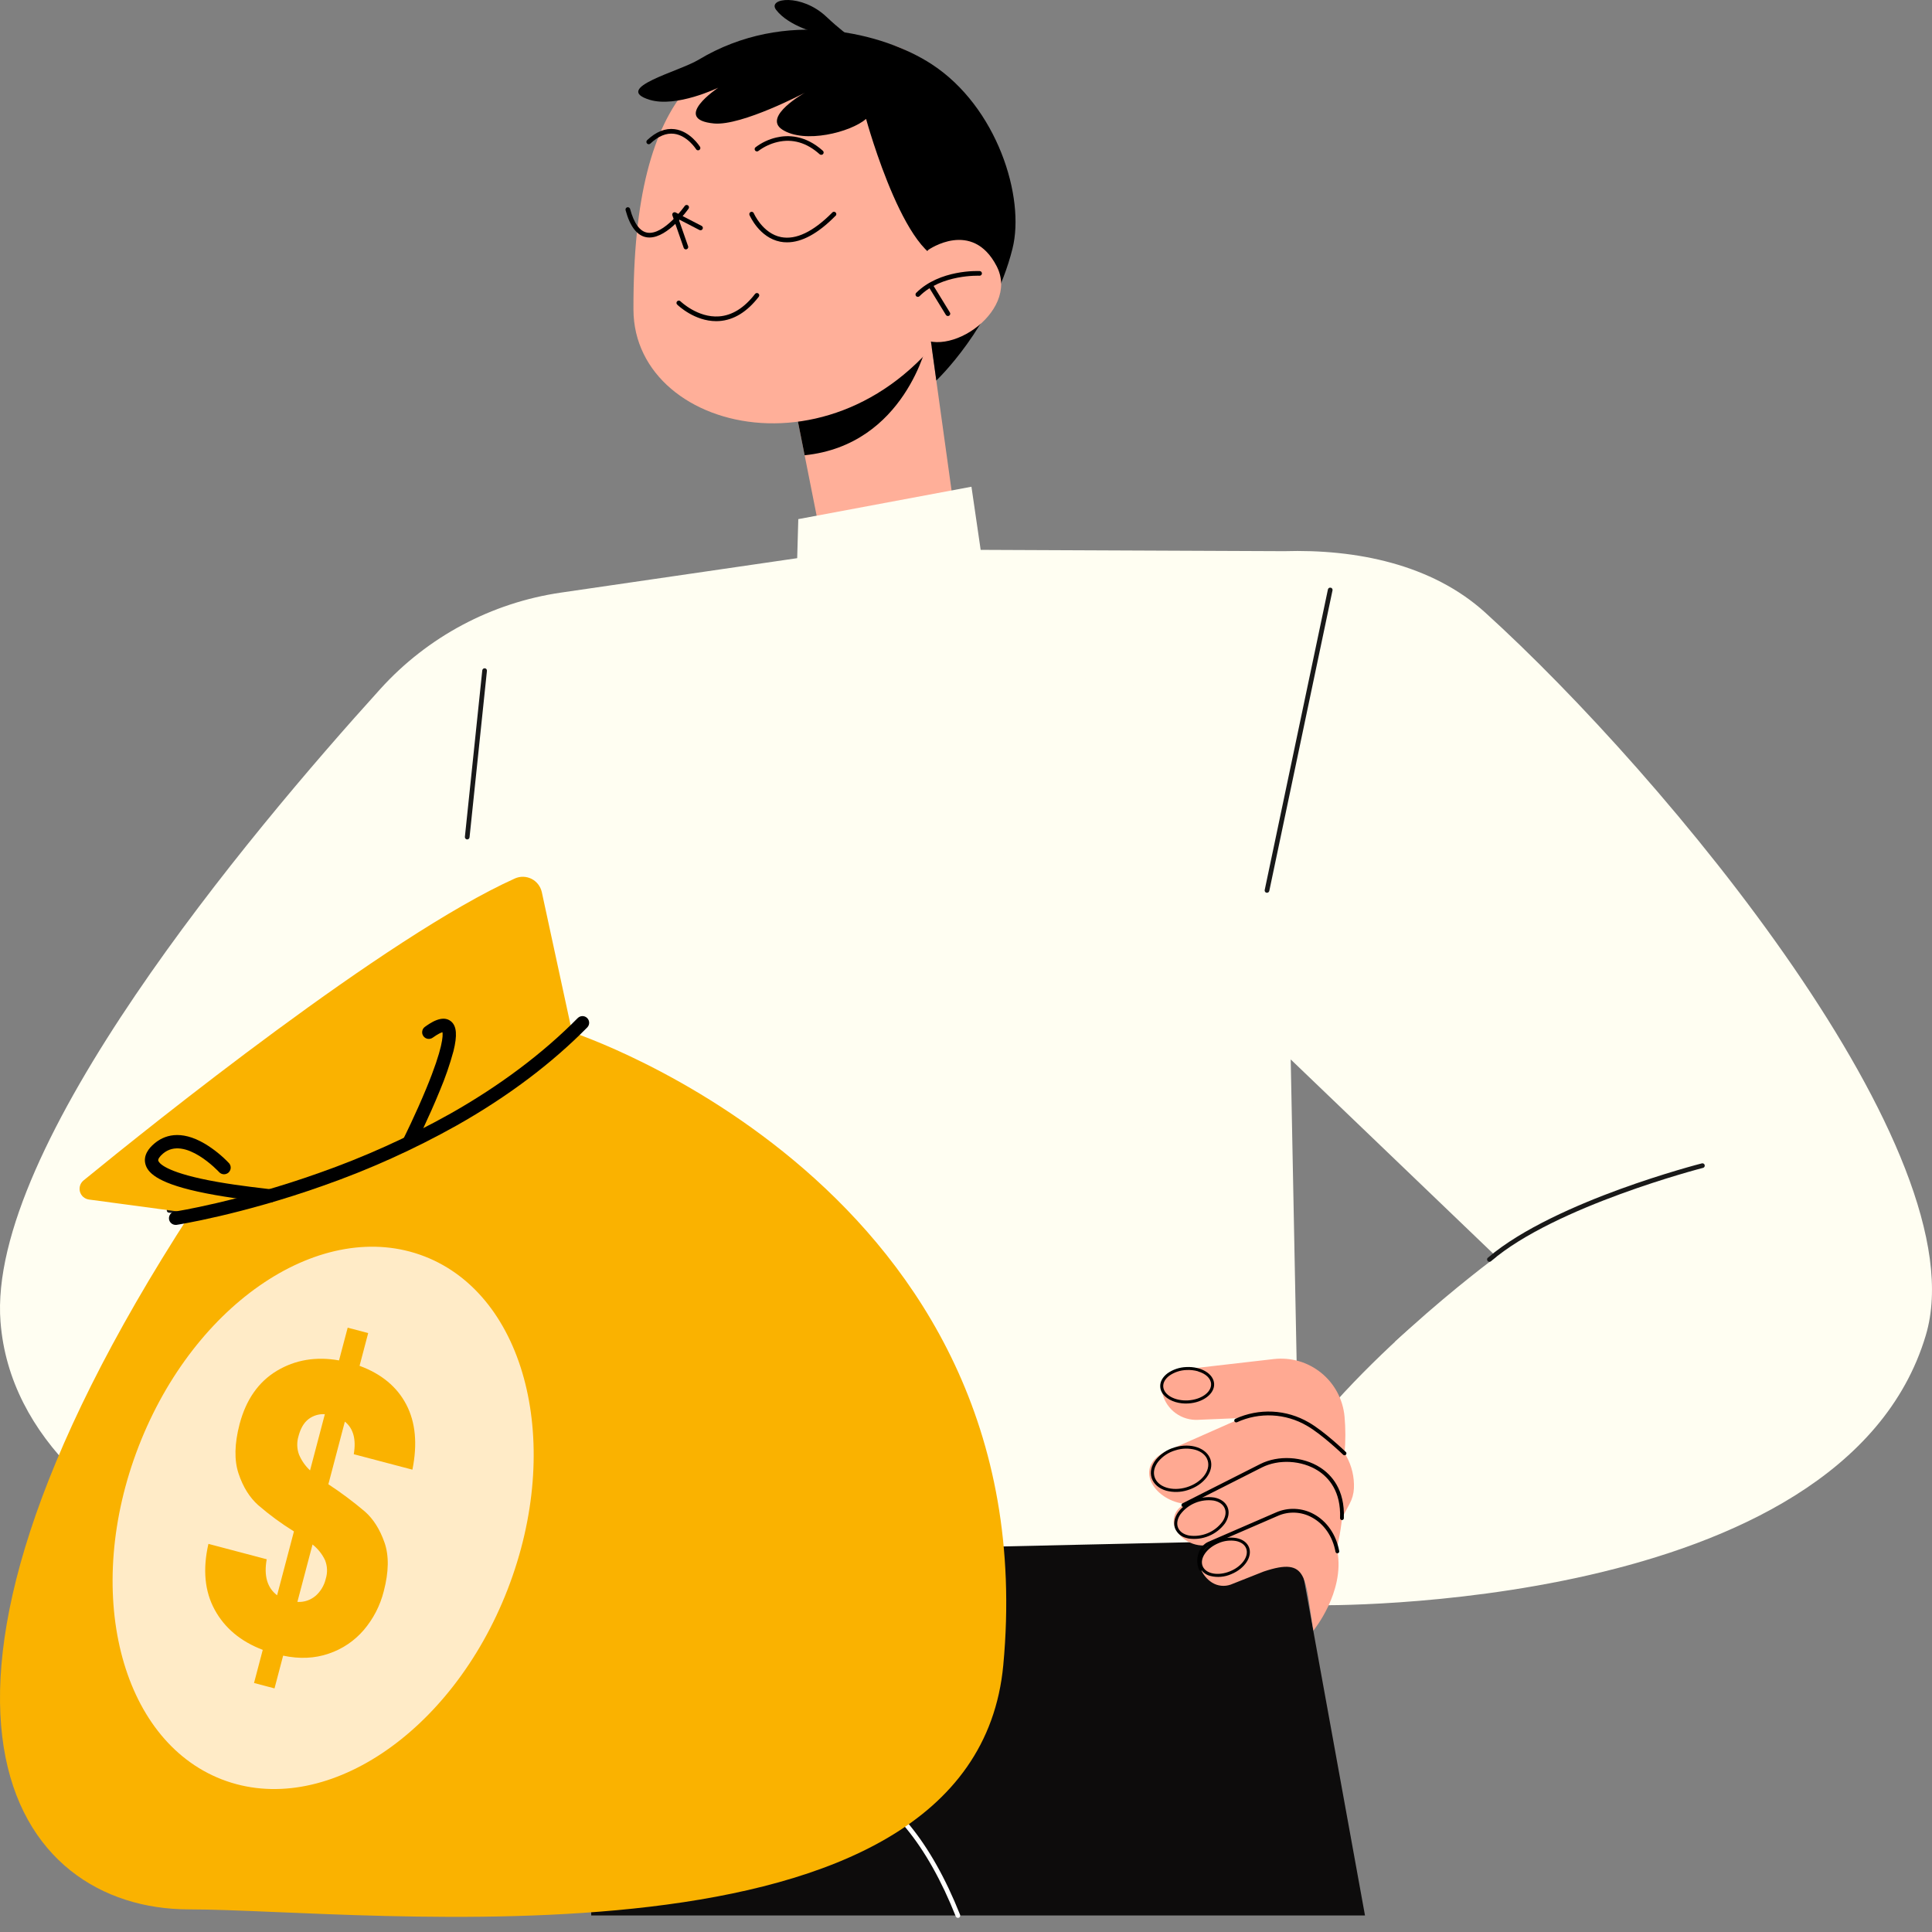 <svg width="56" height="56" viewBox="0 0 56 56" fill="none" xmlns="http://www.w3.org/2000/svg">
<rect x="0" y="0" width="56" height="56" fill="#808080" stroke="none"/>
<path d="M16.996 42.413L17.137 55.521H39.565L36.993 41.352L16.996 42.413Z" fill="#0D0C0C"/>
<path d="M22.949 11.315L23.911 16.157L27.807 15.842L26.892 9.249L22.949 11.315Z" fill="#FFAF99"/>
<path d="M23.323 13.196C26.237 12.897 26.88 9.919 26.88 9.919L26.098 9.665L22.949 11.315L23.323 13.196Z" fill="black"/>
<path d="M19.929 2.538C18.917 3.727 18.351 5.709 18.361 8.976C18.374 12.702 24.988 14.132 28.029 8.598C30.227 4.597 26.84 1.007 25.338 1.264C25.338 1.264 21.548 0.638 19.929 2.538Z" fill="#FFAF99"/>
<path d="M25.104 3.447C25.104 3.447 26.353 8.017 27.648 7.516L26.893 9.249L27.14 11.029C27.14 11.029 28.777 9.487 29.347 7.209C29.722 5.72 28.901 3.092 26.999 1.857C25.616 0.959 22.777 0.209 20.241 1.736C19.675 2.077 17.735 2.554 18.828 2.892C19.602 3.131 20.82 2.541 20.82 2.541C20.82 2.541 19.438 3.46 20.696 3.579C21.499 3.654 23.331 2.687 23.331 2.687C23.331 2.687 22.094 3.378 22.673 3.755C23.316 4.176 24.656 3.834 25.104 3.447Z" fill="black"/>
<path d="M25.024 1.289C25.024 1.289 24.682 1.171 23.956 0.488C23.231 -0.196 22.238 -0.06 22.494 0.282C22.857 0.764 23.727 0.971 23.727 0.971L25.024 1.289Z" fill="black"/>
<path d="M19.881 7.229C19.867 7.229 19.853 7.225 19.842 7.216C19.83 7.208 19.822 7.196 19.817 7.183L19.489 6.241C19.485 6.228 19.484 6.214 19.488 6.202C19.491 6.189 19.498 6.177 19.509 6.168C19.518 6.16 19.531 6.154 19.544 6.152C19.557 6.15 19.571 6.152 19.583 6.158L20.336 6.547C20.352 6.555 20.364 6.569 20.37 6.586C20.375 6.603 20.374 6.622 20.365 6.638C20.357 6.654 20.343 6.666 20.326 6.671C20.309 6.677 20.29 6.675 20.274 6.667L19.672 6.356L19.945 7.138C19.948 7.146 19.949 7.155 19.949 7.164C19.948 7.173 19.946 7.181 19.942 7.189C19.939 7.197 19.933 7.205 19.927 7.21C19.92 7.216 19.912 7.221 19.904 7.224C19.897 7.227 19.889 7.229 19.881 7.229Z" fill="black"/>
<path d="M20.76 9.309C20.129 9.309 19.655 8.853 19.633 8.833C19.626 8.827 19.62 8.819 19.616 8.811C19.611 8.803 19.609 8.794 19.608 8.784C19.608 8.775 19.609 8.766 19.613 8.757C19.616 8.748 19.621 8.74 19.628 8.734C19.634 8.727 19.642 8.722 19.651 8.718C19.659 8.714 19.668 8.713 19.678 8.713C19.687 8.713 19.696 8.715 19.705 8.719C19.713 8.723 19.721 8.729 19.727 8.736C19.732 8.741 20.224 9.214 20.839 9.171C21.221 9.144 21.573 8.925 21.886 8.519C21.892 8.512 21.898 8.507 21.906 8.502C21.914 8.498 21.922 8.495 21.931 8.494C21.94 8.493 21.949 8.493 21.957 8.496C21.966 8.498 21.974 8.502 21.981 8.507C21.988 8.513 21.994 8.519 21.998 8.527C22.003 8.535 22.006 8.543 22.007 8.552C22.008 8.561 22.007 8.57 22.005 8.578C22.003 8.587 21.999 8.595 21.993 8.602C21.655 9.04 21.27 9.277 20.847 9.306C20.819 9.308 20.789 9.309 20.76 9.309Z" fill="black"/>
<path d="M22.815 7.024C22.749 7.025 22.682 7.018 22.617 7.006C22.009 6.887 21.738 6.259 21.724 6.233C21.718 6.216 21.718 6.198 21.724 6.181C21.731 6.164 21.744 6.151 21.761 6.144C21.777 6.137 21.796 6.137 21.813 6.144C21.829 6.15 21.843 6.164 21.849 6.18C21.852 6.186 22.105 6.769 22.642 6.873C23.071 6.956 23.568 6.72 24.117 6.168C24.123 6.16 24.13 6.153 24.139 6.148C24.147 6.143 24.157 6.14 24.167 6.139C24.177 6.138 24.187 6.139 24.196 6.143C24.206 6.146 24.214 6.151 24.221 6.159C24.228 6.166 24.234 6.174 24.237 6.183C24.24 6.193 24.242 6.203 24.241 6.213C24.24 6.223 24.237 6.232 24.232 6.241C24.226 6.249 24.22 6.257 24.211 6.262C23.711 6.77 23.241 7.024 22.815 7.024Z" fill="black"/>
<path d="M18.826 6.884C18.796 6.884 18.766 6.882 18.737 6.877C18.465 6.83 18.261 6.566 18.133 6.093C18.131 6.084 18.13 6.075 18.131 6.066C18.132 6.058 18.135 6.049 18.139 6.041C18.143 6.033 18.149 6.026 18.156 6.021C18.163 6.015 18.172 6.011 18.18 6.009C18.189 6.006 18.198 6.006 18.207 6.007C18.216 6.008 18.224 6.011 18.232 6.016C18.24 6.02 18.247 6.026 18.252 6.034C18.258 6.041 18.261 6.049 18.264 6.058C18.377 6.475 18.545 6.706 18.76 6.743C19.241 6.827 19.844 5.975 19.85 5.966C19.861 5.952 19.876 5.944 19.893 5.941C19.91 5.939 19.928 5.943 19.942 5.953C19.956 5.963 19.966 5.978 19.969 5.994C19.973 6.011 19.97 6.029 19.961 6.044C19.936 6.081 19.367 6.884 18.826 6.884Z" fill="black"/>
<path d="M26.909 7.242C26.909 7.242 28.177 6.347 28.887 7.712C29.597 9.076 27.246 10.592 26.45 9.595C25.654 8.599 26.909 7.242 26.909 7.242Z" fill="#FFAF99"/>
<path d="M26.604 8.604C26.59 8.604 26.577 8.6 26.566 8.593C26.555 8.585 26.547 8.575 26.542 8.562C26.537 8.55 26.535 8.536 26.538 8.523C26.541 8.51 26.547 8.498 26.556 8.489C27.237 7.808 28.35 7.855 28.397 7.857C28.415 7.858 28.432 7.866 28.444 7.879C28.456 7.892 28.462 7.91 28.462 7.928C28.461 7.946 28.453 7.963 28.439 7.975C28.426 7.987 28.409 7.993 28.391 7.992C28.38 7.992 27.29 7.945 26.653 8.585C26.647 8.591 26.639 8.596 26.63 8.6C26.622 8.603 26.613 8.605 26.604 8.604Z" fill="black"/>
<path d="M27.475 9.16C27.464 9.159 27.452 9.157 27.442 9.151C27.432 9.145 27.424 9.137 27.417 9.128L26.911 8.303C26.907 8.295 26.904 8.287 26.902 8.278C26.901 8.27 26.901 8.261 26.903 8.252C26.905 8.243 26.909 8.235 26.914 8.228C26.92 8.221 26.926 8.215 26.934 8.21C26.941 8.205 26.95 8.202 26.959 8.201C26.967 8.2 26.976 8.2 26.985 8.202C26.994 8.204 27.002 8.208 27.009 8.213C27.016 8.218 27.022 8.225 27.027 8.233L27.533 9.057C27.538 9.064 27.541 9.073 27.543 9.082C27.544 9.09 27.544 9.1 27.542 9.108C27.54 9.117 27.536 9.125 27.53 9.133C27.525 9.14 27.518 9.146 27.511 9.151C27.5 9.157 27.488 9.16 27.475 9.16Z" fill="black"/>
<path d="M28.158 14.108L23.139 15.047L23.107 16.179L16.259 17.177C14.245 17.471 12.396 18.456 11.029 19.965C7.171 24.224 -0.381 33.258 0.015 38.317C0.544 45.096 11.788 47.718 15.197 47.256C18.606 46.795 16.168 42.185 16.168 42.185C16.168 42.185 14.983 38.967 11.244 36.922L14.402 33.085L15.93 45.119L37.685 44.631L37.412 30.708L43.375 36.427C43.375 36.427 38.777 39.803 36.917 43.024L38.13 46.529C38.13 46.529 53.404 46.8 55.82 38.705C57.392 33.442 48.273 22.493 43.051 17.756C41.505 16.353 39.305 15.913 37.218 15.976L28.425 15.938L28.158 14.108Z" fill="#FFFEF2"/>
<path d="M37.402 20.616L37.37 28.15L37.402 31.822L32.586 32.805L28.394 23.172L30.096 19.436L37.402 20.616Z" fill="#FFFEF2"/>
<path d="M40.435 38.89C40.435 38.89 45.228 34.519 48.507 34.023C51.785 33.526 52.441 38.89 52.441 38.89L46.259 43.158H41.892L40.435 38.89Z" fill="#FFFEF2"/>
<path d="M27.766 55.59C27.752 55.59 27.739 55.586 27.728 55.578C27.716 55.57 27.708 55.56 27.703 55.547C27.292 54.514 26.811 53.656 26.267 52.995C25.836 52.469 25.366 52.067 24.872 51.8C24.032 51.347 23.403 51.444 23.397 51.444C23.388 51.446 23.379 51.446 23.37 51.444C23.361 51.442 23.352 51.439 23.345 51.434C23.338 51.428 23.331 51.422 23.326 51.414C23.322 51.407 23.318 51.398 23.317 51.389C23.315 51.38 23.316 51.371 23.318 51.362C23.32 51.353 23.324 51.345 23.329 51.338C23.335 51.331 23.341 51.325 23.349 51.32C23.357 51.315 23.366 51.312 23.375 51.311C23.401 51.306 24.047 51.205 24.924 51.675C25.435 51.949 25.921 52.362 26.365 52.902C26.917 53.574 27.409 54.447 27.827 55.497C27.832 55.507 27.833 55.518 27.832 55.529C27.831 55.541 27.827 55.551 27.821 55.561C27.815 55.57 27.806 55.578 27.797 55.583C27.787 55.588 27.776 55.591 27.764 55.59L27.766 55.59Z" fill="white"/>
<path d="M43.172 36.574C43.158 36.574 43.145 36.57 43.133 36.562C43.122 36.554 43.113 36.543 43.108 36.53C43.103 36.517 43.103 36.502 43.106 36.489C43.11 36.475 43.117 36.464 43.128 36.455C44.114 35.609 45.748 34.909 46.945 34.472C48.24 34 49.318 33.723 49.329 33.721C49.346 33.716 49.365 33.719 49.38 33.728C49.396 33.737 49.407 33.752 49.411 33.77C49.416 33.787 49.413 33.806 49.404 33.821C49.395 33.837 49.38 33.848 49.362 33.852C49.319 33.863 45.075 34.959 43.216 36.558C43.204 36.568 43.188 36.574 43.172 36.574Z" fill="#191919"/>
<path d="M36.725 25.877C36.72 25.878 36.715 25.878 36.711 25.877C36.693 25.873 36.678 25.863 36.668 25.848C36.658 25.833 36.654 25.814 36.658 25.797L38.489 17.092C38.491 17.082 38.494 17.073 38.498 17.065C38.503 17.057 38.51 17.05 38.517 17.045C38.525 17.039 38.534 17.036 38.543 17.034C38.552 17.032 38.562 17.032 38.571 17.034C38.58 17.036 38.589 17.039 38.596 17.045C38.604 17.05 38.611 17.057 38.615 17.065C38.62 17.073 38.623 17.082 38.624 17.092C38.626 17.101 38.625 17.11 38.622 17.119L36.791 25.824C36.787 25.839 36.779 25.853 36.767 25.862C36.755 25.872 36.74 25.877 36.725 25.877Z" fill="#191919"/>
<path d="M14.417 33.464C14.399 33.464 14.383 33.457 14.37 33.446C14.358 33.434 14.35 33.418 14.349 33.401L14.097 29.206C14.096 29.188 14.102 29.17 14.114 29.157C14.126 29.143 14.143 29.135 14.16 29.134C14.178 29.133 14.196 29.139 14.209 29.151C14.223 29.163 14.231 29.18 14.232 29.198L14.484 33.392C14.485 33.401 14.484 33.41 14.481 33.418C14.478 33.427 14.473 33.434 14.467 33.441C14.461 33.448 14.454 33.453 14.446 33.457C14.438 33.461 14.43 33.463 14.421 33.464H14.417Z" fill="#191919"/>
<path d="M13.542 24.331H13.535C13.517 24.329 13.501 24.32 13.49 24.306C13.478 24.292 13.473 24.274 13.475 24.256L13.979 19.431C13.981 19.413 13.99 19.397 14.004 19.385C14.018 19.374 14.036 19.369 14.054 19.37C14.072 19.372 14.088 19.381 14.099 19.395C14.111 19.409 14.116 19.427 14.114 19.445L13.61 24.27C13.608 24.287 13.6 24.302 13.588 24.314C13.575 24.325 13.559 24.331 13.542 24.331Z" fill="#191919"/>
<path d="M11.245 36.991C11.232 36.991 11.219 36.987 11.208 36.979C11.201 36.975 10.566 36.557 9.476 36.128C8.014 35.553 6.467 35.223 4.898 35.151C4.88 35.15 4.863 35.142 4.851 35.129C4.839 35.116 4.833 35.098 4.834 35.08C4.834 35.071 4.836 35.062 4.84 35.054C4.844 35.046 4.849 35.039 4.856 35.033C4.862 35.027 4.87 35.022 4.878 35.02C4.887 35.017 4.896 35.015 4.904 35.016C6.49 35.09 8.053 35.423 9.53 36.005C10.632 36.441 11.276 36.864 11.282 36.868C11.29 36.873 11.296 36.879 11.301 36.887C11.306 36.894 11.31 36.902 11.312 36.911C11.313 36.92 11.313 36.929 11.312 36.938C11.31 36.946 11.306 36.955 11.302 36.962C11.295 36.971 11.287 36.978 11.277 36.983C11.267 36.988 11.256 36.991 11.245 36.991Z" fill="#191919"/>
<path d="M9.505 35.591C9.495 35.591 9.486 35.589 9.477 35.585C9.468 35.581 9.46 35.575 9.454 35.567C8.503 34.434 7.179 33.884 6.235 33.621C5.635 33.451 5.017 33.35 4.393 33.32C4.375 33.32 4.358 33.313 4.345 33.3C4.333 33.287 4.326 33.27 4.326 33.252C4.326 33.234 4.333 33.217 4.345 33.204C4.358 33.192 4.375 33.185 4.393 33.185C5.028 33.215 5.656 33.317 6.267 33.49C7.23 33.758 8.581 34.32 9.554 35.479C9.565 35.493 9.57 35.51 9.569 35.528C9.567 35.545 9.559 35.562 9.546 35.573C9.535 35.583 9.52 35.59 9.505 35.591Z" fill="#191919"/>
<path d="M23.805 4.488C23.788 4.488 23.771 4.482 23.758 4.471C23.383 4.134 22.972 4.015 22.538 4.116C22.337 4.163 22.149 4.251 21.984 4.374C21.971 4.386 21.953 4.391 21.935 4.389C21.917 4.388 21.901 4.379 21.889 4.365C21.878 4.351 21.872 4.334 21.874 4.316C21.875 4.298 21.884 4.281 21.898 4.27C22.077 4.134 22.282 4.037 22.501 3.986C22.834 3.907 23.338 3.91 23.851 4.37C23.861 4.379 23.868 4.391 23.872 4.405C23.875 4.418 23.874 4.432 23.869 4.445C23.863 4.458 23.854 4.469 23.843 4.477C23.831 4.484 23.818 4.488 23.804 4.488H23.805Z" fill="black"/>
<path d="M20.234 4.357C20.223 4.357 20.211 4.354 20.201 4.349C20.191 4.343 20.183 4.335 20.177 4.325C20.175 4.322 19.923 3.927 19.539 3.878C19.313 3.849 19.082 3.945 18.851 4.162C18.838 4.175 18.82 4.181 18.802 4.181C18.784 4.18 18.767 4.173 18.755 4.16C18.742 4.147 18.735 4.129 18.736 4.111C18.736 4.093 18.744 4.076 18.757 4.063C19.018 3.816 19.288 3.709 19.555 3.744C20.004 3.802 20.278 4.236 20.29 4.254C20.295 4.262 20.298 4.27 20.3 4.279C20.301 4.288 20.301 4.297 20.299 4.306C20.297 4.314 20.293 4.323 20.288 4.33C20.282 4.337 20.276 4.343 20.268 4.348C20.258 4.354 20.246 4.357 20.234 4.357Z" fill="black"/>
<path d="M17.869 40.713L15.318 40.547C14.896 40.52 14.543 40.94 14.54 41.481C14.537 42.038 14.902 42.497 15.339 42.486L17.887 42.422C18.263 42.413 18.549 42.013 18.524 41.535C18.498 41.092 18.214 40.737 17.869 40.713Z" fill="#FFA992"/>
<path d="M18.089 44.225L15.037 44.248C14.706 44.248 14.411 43.953 14.33 43.535L14.313 43.449C14.202 42.878 14.529 42.34 14.98 42.35L18.047 42.412C18.416 42.42 18.726 42.794 18.758 43.269C18.795 43.786 18.489 44.221 18.089 44.225Z" fill="#FFA992"/>
<path d="M18.069 44.918C18.032 44.528 17.769 44.229 17.449 44.217L15.419 44.138C15.09 44.125 14.806 44.42 14.761 44.82L14.739 45.021C14.683 45.512 15.004 45.944 15.407 45.92L17.46 45.799C17.832 45.777 18.111 45.373 18.069 44.918Z" fill="#FFA992"/>
<path d="M17.644 46.338C17.575 46.039 17.364 45.826 17.133 45.822L15.457 45.798C15.183 45.794 14.973 46.083 14.987 46.447L14.995 46.677C15.009 47.077 15.282 47.396 15.579 47.359L17.247 47.154C17.547 47.117 17.734 46.733 17.644 46.338Z" fill="#FFA992"/>
<g style="mix-blend-mode:overlay">
<path d="M17.743 42.302C17.66 42.302 17.578 42.285 17.501 42.253C17.424 42.221 17.355 42.173 17.296 42.114C17.231 42.049 17.179 41.971 17.143 41.885C17.108 41.799 17.09 41.707 17.09 41.614C17.09 41.233 17.381 40.921 17.741 40.919H17.745C17.828 40.919 17.911 40.936 17.987 40.968C18.064 41.001 18.134 41.048 18.192 41.107C18.258 41.172 18.31 41.25 18.346 41.336C18.381 41.422 18.399 41.514 18.398 41.607C18.398 41.988 18.108 42.3 17.747 42.302H17.743ZM17.743 41.035H17.74C17.442 41.035 17.202 41.296 17.203 41.613C17.203 41.691 17.218 41.768 17.248 41.84C17.277 41.911 17.321 41.977 17.376 42.032C17.424 42.08 17.481 42.118 17.543 42.145C17.606 42.171 17.673 42.184 17.741 42.184H17.744C18.041 42.184 18.282 41.923 18.28 41.606C18.281 41.528 18.266 41.451 18.236 41.379C18.206 41.308 18.163 41.242 18.108 41.188C18.012 41.091 17.881 41.037 17.745 41.036L17.743 41.035Z" fill="black"/>
</g>
<g style="mix-blend-mode:overlay">
<path d="M17.925 43.996C17.841 43.996 17.759 43.979 17.682 43.947C17.606 43.914 17.536 43.867 17.478 43.808C17.412 43.743 17.36 43.664 17.324 43.579C17.289 43.493 17.271 43.401 17.271 43.308C17.271 42.926 17.562 42.615 17.922 42.612H17.927C18.01 42.613 18.092 42.63 18.169 42.662C18.245 42.694 18.315 42.741 18.373 42.8C18.439 42.866 18.491 42.944 18.527 43.03C18.562 43.115 18.581 43.208 18.58 43.301C18.58 43.681 18.29 43.993 17.928 43.996H17.925ZM17.925 42.728H17.921C17.624 42.728 17.384 42.989 17.385 43.307C17.385 43.384 17.4 43.461 17.429 43.533C17.459 43.605 17.503 43.67 17.557 43.725C17.605 43.773 17.662 43.812 17.725 43.838C17.788 43.864 17.855 43.878 17.923 43.878H17.926C18.223 43.878 18.463 43.617 18.462 43.299C18.462 43.222 18.447 43.145 18.418 43.073C18.388 43.001 18.345 42.936 18.29 42.881C18.193 42.785 18.063 42.73 17.927 42.73L17.925 42.728Z" fill="black"/>
</g>
<g style="mix-blend-mode:overlay">
<path d="M17.379 45.554C17.302 45.554 17.225 45.54 17.154 45.511C17.083 45.481 17.018 45.439 16.963 45.385C16.911 45.333 16.869 45.272 16.84 45.205C16.812 45.137 16.797 45.065 16.796 44.992C16.798 44.839 16.861 44.694 16.97 44.587C17.078 44.48 17.225 44.421 17.378 44.422H17.382C17.537 44.421 17.687 44.482 17.797 44.591C17.85 44.642 17.892 44.703 17.92 44.771C17.949 44.839 17.963 44.911 17.964 44.984C17.962 45.137 17.9 45.282 17.791 45.389C17.682 45.496 17.535 45.555 17.383 45.554H17.379ZM17.381 44.538H17.378C17.256 44.536 17.139 44.583 17.052 44.668C16.964 44.753 16.914 44.869 16.912 44.991C16.913 45.049 16.925 45.106 16.947 45.16C16.97 45.213 17.003 45.262 17.044 45.302C17.133 45.39 17.254 45.439 17.379 45.438H17.382C17.504 45.439 17.621 45.392 17.708 45.307C17.795 45.223 17.846 45.107 17.848 44.985C17.847 44.927 17.836 44.869 17.813 44.816C17.79 44.763 17.757 44.714 17.716 44.674C17.672 44.63 17.619 44.596 17.562 44.572C17.505 44.549 17.443 44.537 17.381 44.538Z" fill="black"/>
</g>
<g style="mix-blend-mode:overlay">
<path d="M17.137 47.01C17.026 47.009 16.919 46.964 16.84 46.885C16.747 46.791 16.695 46.664 16.696 46.532C16.696 46.267 16.892 46.051 17.136 46.049H17.138C17.25 46.05 17.357 46.094 17.435 46.174C17.528 46.268 17.58 46.395 17.58 46.527C17.58 46.792 17.384 47.009 17.14 47.01H17.137ZM17.137 46.165C16.957 46.165 16.812 46.33 16.813 46.532C16.812 46.633 16.852 46.73 16.923 46.803C16.98 46.86 17.057 46.893 17.138 46.894C17.318 46.894 17.463 46.728 17.463 46.527C17.463 46.425 17.424 46.328 17.353 46.256C17.296 46.199 17.219 46.166 17.138 46.165L17.137 46.165Z" fill="black"/>
</g>
<path d="M14.836 42.383C14.833 42.371 14.834 42.358 14.839 42.346C14.841 42.341 14.844 42.336 14.847 42.332C14.851 42.328 14.856 42.325 14.861 42.323C14.866 42.321 14.872 42.32 14.877 42.321C14.883 42.321 14.888 42.323 14.893 42.326C14.997 42.393 15.212 42.44 15.335 42.437L18.034 42.407C18.045 42.409 18.055 42.416 18.062 42.425C18.069 42.433 18.073 42.444 18.073 42.456C18.073 42.467 18.069 42.478 18.062 42.487C18.055 42.496 18.045 42.503 18.034 42.505L15.336 42.535C15.2 42.538 14.975 42.488 14.855 42.413C14.845 42.405 14.839 42.395 14.836 42.383Z" fill="black"/>
<path d="M14.981 44.304C14.98 44.298 14.98 44.291 14.981 44.285C14.981 44.279 14.982 44.274 14.984 44.268C14.986 44.263 14.989 44.258 14.993 44.254C14.998 44.25 15.002 44.247 15.008 44.244C15.013 44.242 15.019 44.241 15.025 44.241C15.191 44.26 15.841 44.278 15.96 44.275L17.571 44.227C17.583 44.228 17.594 44.234 17.602 44.243C17.609 44.251 17.613 44.263 17.612 44.275C17.613 44.286 17.61 44.298 17.603 44.307C17.595 44.316 17.585 44.323 17.573 44.325L15.962 44.372C15.842 44.375 15.185 44.357 15.017 44.338C15.008 44.337 15 44.333 14.993 44.327C14.987 44.321 14.983 44.313 14.981 44.304Z" fill="black"/>
<path d="M15.121 45.944C15.12 45.938 15.12 45.932 15.121 45.925C15.12 45.919 15.121 45.913 15.123 45.908C15.125 45.902 15.128 45.897 15.132 45.892C15.136 45.888 15.141 45.885 15.147 45.882C15.152 45.88 15.158 45.879 15.164 45.879C15.328 45.897 16.318 45.859 16.483 45.844C16.637 45.83 17.14 45.809 17.162 45.808C17.168 45.808 17.173 45.809 17.179 45.812C17.184 45.815 17.189 45.818 17.192 45.822C17.196 45.827 17.199 45.832 17.201 45.837C17.203 45.843 17.204 45.849 17.203 45.855C17.204 45.866 17.201 45.878 17.194 45.887C17.187 45.897 17.176 45.903 17.165 45.905C17.16 45.905 16.641 45.927 16.489 45.941C16.337 45.956 15.335 45.996 15.156 45.976C15.148 45.974 15.14 45.971 15.134 45.965C15.128 45.96 15.123 45.952 15.121 45.944Z" fill="black"/>
<path d="M38.972 42.126C39.004 41.771 39.004 41.413 38.972 41.058C38.949 40.813 38.878 40.575 38.762 40.358C38.646 40.14 38.488 39.949 38.297 39.794C38.106 39.639 37.885 39.523 37.649 39.454C37.413 39.386 37.165 39.365 36.921 39.393L34.173 39.709C34.093 39.718 34.016 39.745 33.947 39.787C33.878 39.829 33.819 39.885 33.773 39.952C33.728 40.019 33.698 40.095 33.685 40.175C33.672 40.254 33.677 40.336 33.699 40.413C33.76 40.636 33.895 40.831 34.083 40.966C34.27 41.1 34.498 41.167 34.728 41.154L36.589 41.077L38.972 42.126Z" fill="#FFA992"/>
<path d="M38.602 44.56L39.118 43.59C39.193 43.452 39.236 43.3 39.244 43.143C39.259 42.818 39.184 42.496 39.027 42.211C38.87 41.926 38.637 41.69 38.354 41.53L37.907 41.275C37.593 41.097 37.242 40.994 36.882 40.977C36.521 40.959 36.161 41.026 35.831 41.172L33.815 42.064C32.842 42.497 33.419 43.456 34.296 43.584C34.384 43.597 34.473 43.603 34.562 43.604C35.355 43.604 36.963 42.893 36.963 42.893L38.602 44.56Z" fill="#FFA992"/>
<path d="M38.646 45.28C38.646 45.28 39.076 43.828 38.836 43.308C38.431 42.428 37.398 42.058 36.554 42.485L34.3 43.625C34.234 43.66 34.176 43.709 34.13 43.768C34.084 43.827 34.051 43.896 34.034 43.968C34.017 44.041 34.015 44.117 34.029 44.191C34.044 44.264 34.073 44.334 34.117 44.395C34.229 44.556 34.388 44.678 34.573 44.745C34.788 44.821 35.023 44.814 35.233 44.725L36.801 44.073L38.646 45.28Z" fill="#FFA992"/>
<path d="M38.765 44.965C38.596 44.042 37.752 43.566 37.015 43.886L35.048 44.739C34.803 44.844 34.688 45.194 34.804 45.474C34.869 45.638 34.984 45.778 35.133 45.873C35.212 45.922 35.302 45.953 35.395 45.963C35.488 45.973 35.582 45.962 35.671 45.931L36.628 45.552C37.946 45.109 37.812 45.747 38.07 47.263C38.067 47.266 38.982 46.154 38.765 44.965Z" fill="#FFA992"/>
<g style="mix-blend-mode:overlay">
<path d="M34.075 40.64C33.821 40.565 33.641 40.399 33.63 40.196C33.621 40.052 33.698 39.914 33.844 39.804C34.002 39.694 34.189 39.632 34.381 39.625C34.812 39.601 35.176 39.818 35.192 40.109C35.208 40.4 34.871 40.656 34.44 40.68C34.317 40.688 34.193 40.674 34.075 40.64ZM34.727 39.748C34.616 39.717 34.501 39.704 34.386 39.711C34.211 39.717 34.041 39.773 33.897 39.873C33.775 39.963 33.711 40.076 33.717 40.19C33.731 40.432 34.053 40.612 34.435 40.591C34.817 40.569 35.117 40.356 35.104 40.112C35.095 39.949 34.943 39.813 34.725 39.751L34.727 39.748Z" fill="black"/>
</g>
<g style="mix-blend-mode:overlay">
<path d="M33.802 43.208C33.594 43.147 33.437 43.016 33.379 42.835C33.328 42.667 33.37 42.482 33.5 42.314C33.64 42.142 33.83 42.016 34.044 41.954C34.514 41.81 34.983 41.971 35.089 42.312C35.194 42.653 34.895 43.048 34.423 43.193C34.222 43.257 34.006 43.262 33.802 43.208ZM34.647 42.023C34.458 41.973 34.258 41.978 34.072 42.038C33.875 42.094 33.7 42.209 33.571 42.367C33.459 42.512 33.422 42.668 33.465 42.808C33.555 43.103 33.974 43.238 34.399 43.108C34.824 42.977 35.096 42.632 35.006 42.337C34.962 42.185 34.825 42.075 34.647 42.023H34.647Z" fill="black"/>
</g>
<g style="mix-blend-mode:overlay">
<path d="M34.385 44.578C34.315 44.562 34.25 44.529 34.195 44.484C34.14 44.438 34.096 44.381 34.066 44.316C34.007 44.175 34.033 44.008 34.139 43.846C34.259 43.684 34.421 43.557 34.608 43.48C34.794 43.402 34.998 43.377 35.198 43.407C35.386 43.444 35.522 43.543 35.581 43.685C35.64 43.827 35.614 43.993 35.508 44.154C35.388 44.317 35.226 44.444 35.039 44.521C34.853 44.599 34.649 44.624 34.449 44.594C34.427 44.589 34.405 44.584 34.385 44.578ZM34.147 44.282C34.194 44.396 34.307 44.476 34.466 44.508C34.648 44.535 34.835 44.511 35.006 44.44C35.176 44.37 35.324 44.254 35.434 44.105C35.524 43.972 35.547 43.835 35.5 43.721C35.452 43.607 35.34 43.526 35.181 43.495C34.998 43.469 34.812 43.492 34.641 43.563C34.471 43.633 34.322 43.749 34.212 43.897C34.123 44.032 34.1 44.168 34.147 44.282Z" fill="black"/>
</g>
<g style="mix-blend-mode:overlay">
<path d="M35.079 45.679C35.014 45.663 34.953 45.633 34.901 45.59C34.849 45.548 34.807 45.494 34.779 45.433C34.667 45.164 34.895 44.813 35.286 44.65C35.461 44.574 35.653 44.55 35.84 44.582C36.017 44.617 36.144 44.71 36.2 44.843C36.312 45.113 36.084 45.464 35.692 45.626C35.499 45.712 35.284 45.731 35.079 45.679ZM34.86 45.397C34.954 45.622 35.311 45.687 35.658 45.543C36.005 45.4 36.212 45.099 36.118 44.875C36.074 44.769 35.97 44.695 35.823 44.666C35.653 44.638 35.478 44.659 35.32 44.729C34.973 44.873 34.767 45.172 34.86 45.397Z" fill="black"/>
</g>
<path d="M34.793 45.509C34.788 45.508 34.784 45.505 34.78 45.501C34.776 45.498 34.773 45.493 34.771 45.488C34.647 45.193 34.771 44.82 35.033 44.707L37 43.853C37.169 43.78 37.353 43.745 37.537 43.753C37.721 43.761 37.901 43.81 38.064 43.898C38.445 44.1 38.713 44.488 38.799 44.96C38.8 44.969 38.798 44.978 38.792 44.985C38.787 44.992 38.779 44.997 38.77 44.999C38.761 45.001 38.752 44.999 38.745 44.994C38.737 44.989 38.731 44.982 38.729 44.973C38.647 44.522 38.392 44.153 38.03 43.96C37.878 43.877 37.708 43.83 37.534 43.822C37.361 43.815 37.187 43.848 37.028 43.919L35.061 44.772C34.834 44.87 34.727 45.199 34.836 45.461C34.838 45.465 34.839 45.47 34.839 45.475C34.839 45.48 34.838 45.484 34.836 45.489C34.834 45.493 34.832 45.497 34.828 45.5C34.825 45.504 34.821 45.506 34.817 45.508C34.809 45.511 34.801 45.511 34.793 45.509Z" fill="black"/>
<path d="M34.804 45.528C34.799 45.529 34.794 45.529 34.789 45.528C34.781 45.526 34.773 45.522 34.767 45.516C34.761 45.511 34.757 45.504 34.753 45.497C34.626 45.191 34.753 44.807 35.025 44.69L36.993 43.836C37.164 43.762 37.351 43.727 37.538 43.736C37.725 43.744 37.908 43.794 38.073 43.883C38.459 44.089 38.73 44.481 38.818 44.959C38.82 44.967 38.819 44.974 38.818 44.981C38.816 44.988 38.813 44.994 38.809 45C38.801 45.012 38.788 45.02 38.774 45.023C38.76 45.026 38.745 45.023 38.733 45.014C38.721 45.006 38.713 44.993 38.71 44.979C38.629 44.535 38.377 44.17 38.021 43.98C37.871 43.898 37.704 43.852 37.533 43.845C37.362 43.838 37.191 43.87 37.035 43.94L35.068 44.793C34.85 44.887 34.747 45.204 34.853 45.457C34.856 45.463 34.857 45.471 34.857 45.478C34.857 45.485 34.856 45.492 34.853 45.499C34.85 45.505 34.846 45.511 34.841 45.517C34.836 45.522 34.83 45.526 34.823 45.529C34.817 45.53 34.81 45.529 34.804 45.528ZM34.799 45.489C34.803 45.49 34.807 45.49 34.81 45.489C34.814 45.487 34.817 45.484 34.819 45.48C34.82 45.476 34.82 45.471 34.819 45.468C34.706 45.196 34.819 44.857 35.053 44.753L37.021 43.9C37.182 43.828 37.358 43.794 37.535 43.802C37.712 43.809 37.885 43.857 38.04 43.942C38.407 44.137 38.665 44.511 38.749 44.968C38.749 44.97 38.75 44.972 38.751 44.974C38.752 44.976 38.754 44.977 38.755 44.978C38.757 44.98 38.759 44.98 38.761 44.981C38.763 44.981 38.766 44.981 38.768 44.981C38.772 44.98 38.776 44.978 38.778 44.974C38.78 44.971 38.781 44.966 38.781 44.962C38.695 44.496 38.43 44.114 38.055 43.913C37.895 43.827 37.718 43.779 37.537 43.771C37.355 43.764 37.175 43.797 37.008 43.87L35.041 44.723C34.789 44.832 34.669 45.193 34.789 45.48C34.79 45.482 34.791 45.484 34.793 45.486C34.795 45.487 34.797 45.488 34.799 45.489V45.489Z" fill="black"/>
<path d="M34.292 43.66C34.287 43.659 34.283 43.656 34.279 43.653C34.275 43.65 34.272 43.646 34.27 43.642C34.266 43.634 34.266 43.624 34.268 43.615C34.271 43.607 34.278 43.599 34.286 43.595L36.539 42.456C37.056 42.195 37.76 42.235 38.254 42.553C38.583 42.764 38.967 43.188 38.934 44.008C38.934 44.018 38.929 44.027 38.923 44.033C38.916 44.039 38.907 44.043 38.897 44.043C38.888 44.042 38.879 44.038 38.873 44.031C38.866 44.024 38.863 44.015 38.863 44.005C38.895 43.22 38.528 42.815 38.215 42.614C37.741 42.309 37.065 42.271 36.572 42.52L34.318 43.66C34.314 43.661 34.309 43.662 34.305 43.662C34.3 43.662 34.296 43.662 34.292 43.66Z" fill="black"/>
<path d="M38.897 44.06H38.895C38.888 44.059 38.88 44.058 38.874 44.055C38.867 44.051 38.861 44.047 38.856 44.042C38.852 44.037 38.848 44.03 38.845 44.023C38.843 44.017 38.842 44.01 38.842 44.002C38.873 43.226 38.513 42.828 38.203 42.628C37.733 42.327 37.066 42.288 36.578 42.534L34.325 43.674C34.312 43.68 34.298 43.681 34.285 43.677C34.278 43.675 34.271 43.672 34.265 43.667C34.259 43.662 34.254 43.656 34.251 43.65C34.248 43.643 34.246 43.636 34.245 43.629C34.245 43.622 34.246 43.615 34.248 43.608C34.25 43.601 34.254 43.595 34.258 43.589C34.263 43.584 34.269 43.579 34.275 43.576L36.529 42.436C37.05 42.172 37.763 42.213 38.263 42.534C38.596 42.748 38.985 43.177 38.952 44.006C38.952 44.013 38.95 44.02 38.948 44.026C38.945 44.033 38.941 44.039 38.936 44.044C38.931 44.049 38.925 44.053 38.918 44.056C38.911 44.058 38.904 44.06 38.897 44.06ZM37.295 42.334C37.623 42.332 37.945 42.422 38.224 42.595C38.541 42.799 38.913 43.209 38.881 44.004C38.881 44.008 38.883 44.012 38.885 44.015C38.888 44.019 38.892 44.02 38.897 44.021C38.901 44.021 38.905 44.019 38.908 44.016C38.911 44.013 38.913 44.009 38.913 44.005C38.946 43.195 38.566 42.776 38.242 42.567C37.753 42.253 37.056 42.214 36.547 42.474L34.293 43.613C34.291 43.614 34.29 43.615 34.288 43.617C34.287 43.619 34.286 43.62 34.285 43.623C34.284 43.624 34.284 43.627 34.284 43.629C34.284 43.631 34.284 43.633 34.285 43.635C34.286 43.637 34.288 43.639 34.289 43.64C34.291 43.641 34.293 43.642 34.295 43.643C34.299 43.645 34.303 43.645 34.307 43.643L36.561 42.503C36.789 42.39 37.041 42.333 37.295 42.334Z" fill="black"/>
<path d="M38.962 42.161C38.956 42.159 38.952 42.157 38.947 42.153C38.941 42.147 38.327 41.556 37.889 41.308C37.581 41.128 37.235 41.025 36.879 41.008C36.523 40.99 36.169 41.058 35.845 41.206C35.841 41.209 35.836 41.21 35.831 41.211C35.826 41.211 35.821 41.211 35.816 41.209C35.811 41.208 35.807 41.205 35.803 41.202C35.8 41.199 35.797 41.194 35.795 41.19C35.793 41.185 35.791 41.18 35.791 41.175C35.791 41.17 35.792 41.166 35.794 41.161C35.797 41.156 35.799 41.152 35.803 41.149C35.807 41.146 35.811 41.143 35.816 41.142C36.15 40.989 36.516 40.918 36.883 40.936C37.25 40.955 37.607 41.061 37.924 41.246C38.37 41.5 38.971 42.078 38.996 42.102C39.003 42.109 39.007 42.118 39.007 42.127C39.007 42.137 39.003 42.146 38.996 42.152C38.992 42.157 38.986 42.16 38.98 42.161C38.974 42.163 38.968 42.163 38.962 42.161Z" fill="black"/>
<path d="M38.972 42.181C38.967 42.182 38.962 42.182 38.956 42.181C38.948 42.178 38.94 42.174 38.934 42.168C38.928 42.162 38.318 41.575 37.88 41.325C37.575 41.147 37.231 41.045 36.879 41.028C36.526 41.01 36.174 41.078 35.853 41.225C35.846 41.228 35.839 41.229 35.832 41.229C35.825 41.229 35.818 41.228 35.811 41.225C35.797 41.22 35.786 41.209 35.78 41.196C35.775 41.183 35.775 41.168 35.78 41.154C35.783 41.147 35.787 41.141 35.792 41.136C35.797 41.131 35.803 41.127 35.809 41.124C36.146 40.97 36.515 40.899 36.885 40.917C37.255 40.935 37.615 41.042 37.935 41.229C38.381 41.483 38.986 42.064 39.011 42.088C39.019 42.096 39.024 42.105 39.026 42.116C39.028 42.126 39.027 42.137 39.023 42.147C39.019 42.157 39.012 42.166 39.004 42.172C38.995 42.178 38.984 42.182 38.973 42.182L38.972 42.181ZM36.773 40.984C37.168 40.986 37.557 41.091 37.9 41.289C38.342 41.541 38.955 42.132 38.961 42.138C38.963 42.139 38.965 42.141 38.968 42.142C38.971 42.142 38.974 42.142 38.976 42.142C38.979 42.141 38.982 42.139 38.984 42.137C38.987 42.134 38.988 42.13 38.988 42.126C38.988 42.121 38.987 42.117 38.984 42.114C38.958 42.09 38.357 41.513 37.916 41.261C37.601 41.077 37.246 40.972 36.883 40.954C36.519 40.936 36.156 41.006 35.825 41.158C35.823 41.159 35.821 41.16 35.819 41.161C35.818 41.163 35.817 41.165 35.816 41.167C35.815 41.169 35.815 41.171 35.815 41.173C35.815 41.175 35.816 41.177 35.817 41.179C35.817 41.181 35.819 41.183 35.82 41.184C35.822 41.186 35.823 41.187 35.825 41.188C35.829 41.19 35.834 41.19 35.838 41.188C36.132 41.055 36.45 40.986 36.773 40.984Z" fill="black"/>
<path d="M16.583 29.92C16.583 29.92 30.374 34.412 29.081 48.262C28.219 57.496 10.534 55.344 5.474 55.344C0.415 55.344 -3.794 49.543 5.528 35.165L2.578 34.769C2.517 34.76 2.461 34.735 2.414 34.695C2.368 34.655 2.335 34.602 2.318 34.544C2.302 34.485 2.303 34.422 2.321 34.364C2.339 34.306 2.374 34.255 2.421 34.216C4.401 32.597 11.202 27.141 14.924 25.463C15 25.429 15.083 25.412 15.166 25.414C15.25 25.416 15.332 25.437 15.407 25.474C15.482 25.512 15.547 25.566 15.598 25.632C15.649 25.698 15.685 25.774 15.704 25.856L16.583 29.92Z" fill="#FAB200"/>
<path d="M14.714 46.07C16.337 41.883 15.258 37.562 12.305 36.417C9.351 35.272 5.641 37.737 4.019 41.923C2.396 46.109 3.474 50.431 6.428 51.576C9.381 52.721 13.091 50.256 14.714 46.07Z" fill="#FFEBC7"/>
<path d="M5.09 35.504C5.041 35.504 4.994 35.485 4.959 35.452C4.923 35.419 4.901 35.374 4.898 35.325C4.894 35.277 4.909 35.229 4.939 35.19C4.969 35.152 5.012 35.127 5.06 35.119C5.079 35.117 6.903 34.833 9.247 33.999C10.565 33.536 11.84 32.96 13.059 32.277C14.497 31.463 15.738 30.53 16.748 29.507C16.785 29.472 16.833 29.452 16.884 29.452C16.934 29.452 16.983 29.472 17.019 29.508C17.055 29.543 17.076 29.591 17.077 29.642C17.078 29.693 17.059 29.741 17.024 29.778C15.987 30.83 14.716 31.786 13.245 32.618C12.006 33.312 10.71 33.897 9.37 34.367C6.992 35.212 5.138 35.5 5.12 35.503C5.11 35.504 5.1 35.504 5.09 35.504Z" fill="black"/>
<path d="M7.822 34.857C7.813 34.857 7.803 34.856 7.794 34.854C7.75 34.848 7.668 34.838 7.564 34.826C7.16 34.779 6.407 34.689 5.722 34.537C4.504 34.268 4.281 33.963 4.219 33.757C4.141 33.496 4.313 33.28 4.474 33.146C4.746 32.915 5.222 32.728 5.943 33.155C6.2 33.311 6.436 33.501 6.642 33.719C6.674 33.758 6.69 33.807 6.687 33.857C6.683 33.907 6.661 33.953 6.624 33.987C6.587 34.02 6.538 34.038 6.488 34.037C6.438 34.035 6.391 34.015 6.356 33.979C6.346 33.968 5.358 32.899 4.724 33.438C4.626 33.522 4.575 33.599 4.588 33.644C4.602 33.69 4.723 33.92 5.806 34.161C6.471 34.308 7.212 34.396 7.61 34.443C7.721 34.456 7.801 34.465 7.85 34.472C7.899 34.479 7.943 34.504 7.974 34.542C8.005 34.58 8.02 34.629 8.017 34.678C8.013 34.727 7.991 34.773 7.955 34.806C7.919 34.839 7.871 34.858 7.822 34.857V34.857Z" fill="black"/>
<path d="M11.873 33.273C11.843 33.274 11.813 33.267 11.787 33.253C11.764 33.242 11.744 33.226 11.727 33.207C11.71 33.188 11.698 33.165 11.69 33.141C11.681 33.117 11.678 33.092 11.68 33.066C11.682 33.041 11.689 33.016 11.7 32.994C11.704 32.987 12.049 32.295 12.355 31.553C12.843 30.373 12.842 30.012 12.825 29.919C12.785 29.93 12.698 29.966 12.543 30.077C12.502 30.107 12.45 30.119 12.399 30.111C12.348 30.103 12.303 30.075 12.273 30.034C12.243 29.992 12.23 29.941 12.239 29.89C12.246 29.839 12.274 29.794 12.316 29.764C12.457 29.663 12.826 29.395 13.076 29.607C13.237 29.744 13.258 30.009 13.144 30.468C13.037 30.861 12.904 31.246 12.745 31.621C12.425 32.407 12.049 33.159 12.045 33.166C12.029 33.199 12.005 33.225 11.974 33.244C11.944 33.263 11.909 33.273 11.873 33.273Z" fill="black"/>
<path d="M10.544 47.247C10.274 47.562 9.923 47.799 9.529 47.931C9.125 48.071 8.684 48.091 8.207 47.99L7.957 48.939L7.363 48.782L7.616 47.822C6.978 47.579 6.513 47.191 6.223 46.659C5.933 46.127 5.872 45.491 6.041 44.75L7.731 45.196C7.644 45.674 7.745 46.022 8.032 46.24L8.52 44.389C8.155 44.163 7.808 43.908 7.483 43.627C7.233 43.403 7.043 43.098 6.915 42.713C6.786 42.327 6.796 41.849 6.944 41.28C7.132 40.569 7.492 40.054 8.024 39.734C8.557 39.415 9.158 39.314 9.827 39.432L10.078 38.483L10.672 38.64L10.422 39.589C11.056 39.823 11.508 40.197 11.776 40.711C12.045 41.224 12.104 41.854 11.954 42.599L10.254 42.151C10.328 41.719 10.242 41.404 9.996 41.206L9.518 43.022C9.888 43.265 10.243 43.53 10.58 43.816C10.822 44.03 11.01 44.328 11.144 44.708C11.278 45.089 11.271 45.561 11.123 46.125C11.019 46.538 10.821 46.922 10.544 47.247ZM8.666 42.159C8.739 42.334 8.848 42.491 8.987 42.62L9.416 40.991C9.246 40.98 9.077 41.031 8.941 41.135C8.808 41.238 8.712 41.402 8.652 41.629C8.6 41.803 8.604 41.988 8.666 42.159H8.666ZM9.136 46.267C9.29 46.135 9.398 45.957 9.443 45.759C9.498 45.582 9.49 45.392 9.421 45.221C9.337 45.044 9.213 44.889 9.059 44.768L8.62 46.432C8.806 46.444 8.99 46.385 9.133 46.267H9.136Z" fill="#FAB200"/>
</svg>
